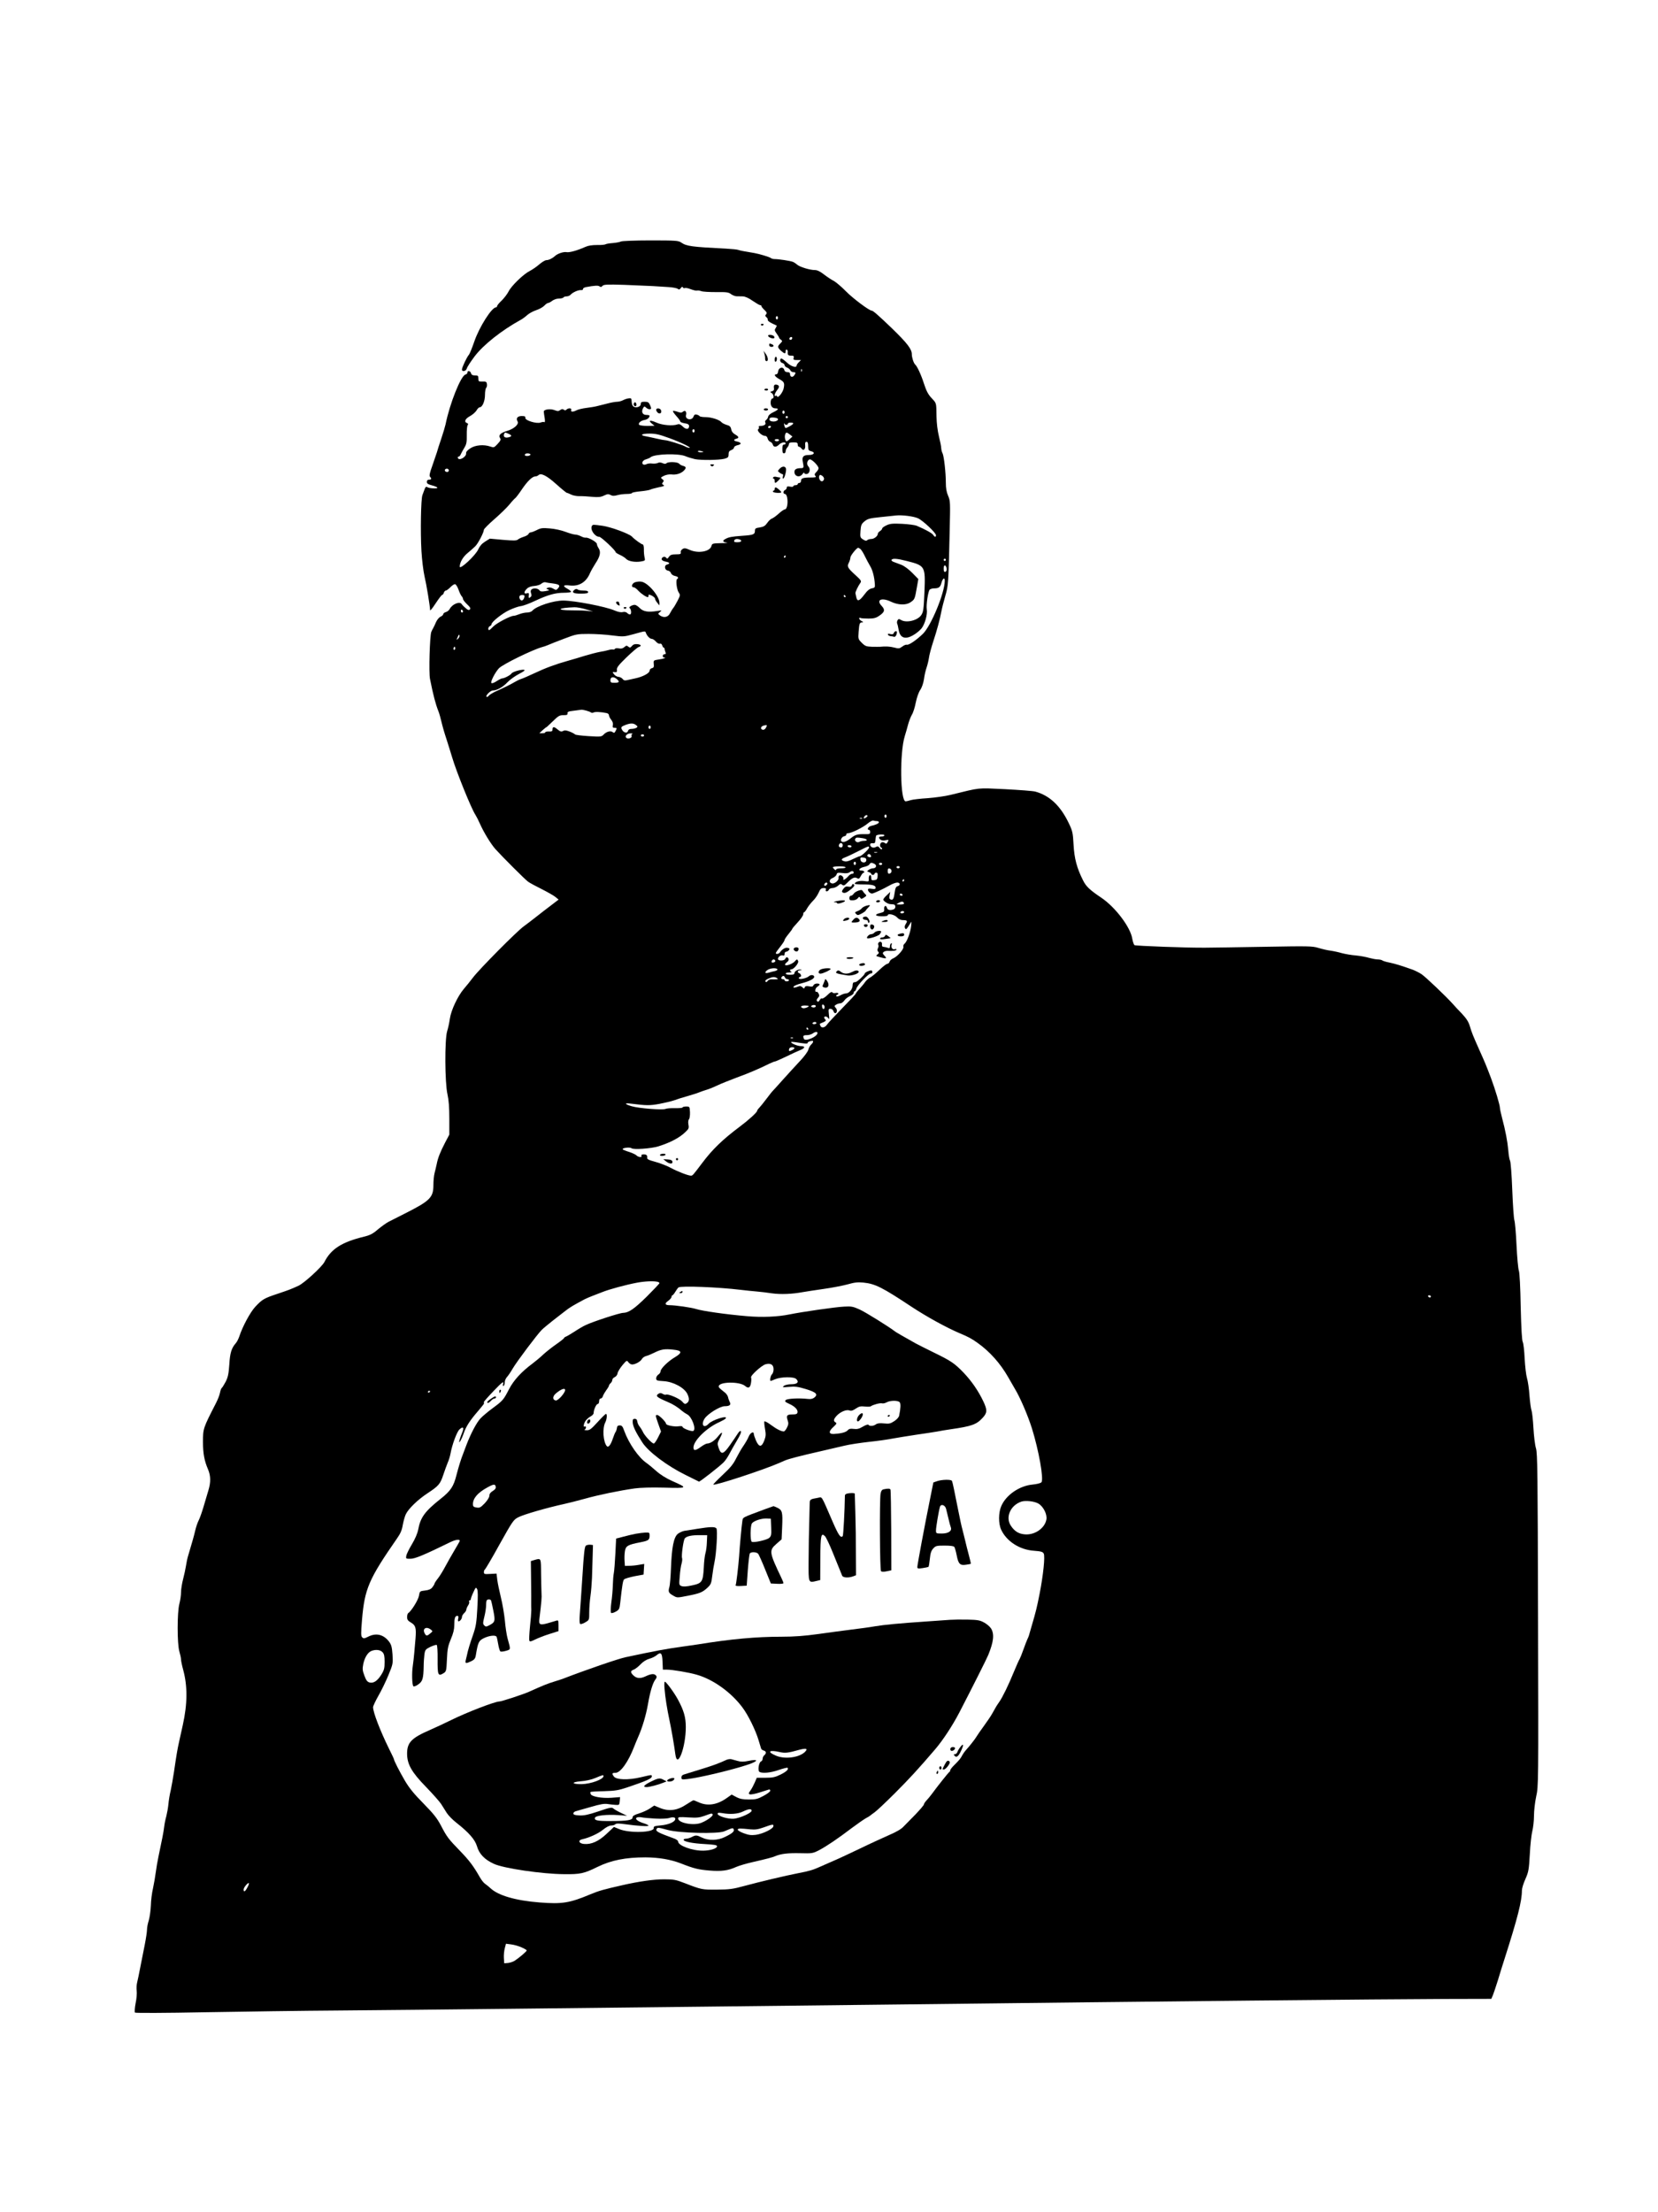<?xml version="1.0" standalone="no"?>
<!DOCTYPE svg PUBLIC "-//W3C//DTD SVG 20010904//EN"
 "http://www.w3.org/TR/2001/REC-SVG-20010904/DTD/svg10.dtd">
<svg version="1.0" xmlns="http://www.w3.org/2000/svg"
 width="1511pt" height="2015pt" viewBox="0 0 1511 2015"
 preserveAspectRatio="xMidYMid meet">

<g transform="translate(0,2015) scale(0.1,-0.1)"
fill="#000000" stroke="none">
<path d="M5659 17950 c-9 -5 -41 -11 -72 -14 -30 -2 -61 -7 -68 -11 -7 -5 -42
-8 -78 -7 -44 0 -80 -5 -106 -17 -76 -34 -146 -53 -172 -48 -27 5 -81 -13
-105 -35 -24 -22 -57 -38 -79 -38 -11 0 -41 -18 -65 -39 -25 -22 -64 -48 -87
-60 -55 -27 -167 -135 -192 -186 -11 -22 -39 -59 -62 -82 -24 -22 -43 -46 -43
-52 0 -6 -5 -11 -10 -11 -39 0 -153 -181 -197 -310 -20 -58 -42 -113 -50 -122
-19 -22 -63 -115 -63 -134 0 -24 37 -16 44 9 3 13 35 62 71 110 79 105 247
238 420 333 17 9 44 29 60 44 17 15 53 35 81 44 28 9 62 28 74 41 13 14 29 25
35 25 7 0 24 9 38 20 14 11 40 20 60 20 20 0 39 5 42 10 3 6 17 10 29 10 13 0
29 7 36 15 18 21 71 45 95 42 11 -1 19 3 18 10 -1 6 10 14 25 17 81 15 114 17
126 7 10 -8 17 -7 26 4 11 13 39 15 199 10 102 -4 218 -9 256 -11 39 -2 103
-7 144 -9 40 -2 80 -10 87 -16 12 -9 17 -8 28 6 9 13 15 15 20 6 4 -6 12 -9
17 -5 6 3 30 -1 55 -11 24 -9 50 -15 57 -12 6 2 23 0 37 -5 14 -6 75 -9 136
-9 95 1 114 -1 135 -18 14 -10 36 -19 49 -20 14 0 40 -1 59 -1 23 -1 54 -15
91 -41 31 -21 61 -39 68 -39 7 0 12 -4 12 -10 0 -5 12 -20 27 -34 21 -20 24
-28 15 -39 -10 -11 -9 -17 3 -27 9 -7 14 -18 12 -24 -3 -6 14 -20 37 -31 22
-10 42 -20 44 -21 2 -1 -2 -11 -9 -23 -12 -17 -10 -24 9 -50 12 -17 22 -33 22
-37 0 -4 7 -12 17 -19 15 -11 14 -14 -5 -33 -28 -28 -28 -36 5 -67 34 -30 43
-31 43 -4 0 11 5 17 10 14 6 -4 10 -12 9 -18 -3 -29 3 -37 30 -37 24 0 28 -3
24 -20 -5 -17 0 -20 31 -20 l36 0 -20 -20 c-11 -11 -20 -24 -20 -30 0 -25 -53
-8 -92 30 -23 21 -45 37 -50 34 -15 -10 -8 -36 12 -41 11 -3 20 -12 20 -19 0
-8 11 -19 24 -23 13 -5 26 -17 29 -25 4 -9 16 -16 27 -16 23 0 25 -8 7 -31
-15 -20 -37 -13 -37 12 0 13 -7 19 -24 19 -16 0 -26 7 -29 21 -9 32 -51 22
-55 -13 -2 -17 -9 -28 -18 -28 -25 0 -11 -22 27 -43 45 -25 50 -35 42 -80 -6
-40 -54 -100 -61 -78 -2 6 -8 9 -13 5 -17 -10 -9 23 11 49 24 30 25 43 4 51
-23 9 -36 -3 -31 -29 3 -17 -2 -25 -17 -29 -19 -6 -20 -7 -3 -17 18 -11 24
-49 7 -49 -16 0 -23 -46 -10 -69 6 -13 21 -21 35 -21 37 0 30 -13 -17 -35 -26
-12 -45 -28 -47 -40 -2 -11 -10 -25 -19 -31 -9 -6 -12 -16 -7 -24 9 -15 -11
-30 -43 -30 -14 0 -21 -4 -16 -11 3 -6 1 -15 -6 -19 -17 -11 31 -60 59 -60 14
0 23 -9 27 -25 3 -13 14 -27 24 -30 10 -3 20 -15 23 -25 7 -26 32 -25 57 0 21
21 60 27 60 10 0 -5 -7 -10 -15 -10 -11 0 -15 -11 -15 -40 0 -29 4 -40 15 -40
8 0 15 9 15 19 0 11 7 26 15 35 8 8 15 22 15 30 0 12 10 16 40 16 33 0 40 -3
40 -20 0 -11 5 -20 11 -20 7 0 17 -7 24 -17 17 -24 37 -6 33 30 -2 23 1 32 12
32 11 0 15 -11 15 -39 0 -34 4 -41 25 -46 43 -10 31 -35 -18 -35 -50 0 -65
-16 -56 -60 11 -57 11 -60 -21 -60 -38 -1 -55 -11 -55 -34 0 -42 49 -55 74
-19 9 12 16 17 16 10 0 -8 9 -12 23 -10 27 4 36 48 13 70 -17 18 -11 54 12 63
17 6 82 -58 82 -81 0 -8 -9 -23 -21 -35 -16 -16 -18 -23 -8 -35 10 -12 3 -14
-44 -14 -68 0 -87 -7 -87 -31 0 -10 -7 -19 -15 -19 -8 0 -15 -4 -15 -10 0 -5
-9 -10 -20 -10 -11 0 -20 -4 -20 -10 0 -5 -13 -7 -30 -3 -23 4 -30 2 -30 -10
0 -8 -7 -17 -15 -21 -19 -7 -20 -36 -1 -36 8 0 17 -15 20 -35 9 -47 -2 -105
-20 -105 -8 0 -33 -17 -57 -39 -23 -21 -51 -41 -62 -45 -11 -3 -30 -21 -43
-40 -19 -27 -32 -35 -68 -41 -38 -5 -44 -10 -44 -30 0 -34 -14 -39 -115 -46
-98 -7 -123 -12 -154 -29 -30 -16 -26 -28 12 -33 17 -2 -5 -5 -50 -5 -78 -2
-83 -3 -89 -25 -12 -52 -119 -71 -197 -37 -39 17 -50 19 -67 8 -12 -8 -19 -20
-16 -30 3 -15 -3 -18 -44 -18 -38 0 -51 -5 -63 -22 -13 -19 -18 -20 -26 -9
-11 17 -41 7 -41 -13 0 -9 14 -18 35 -22 39 -7 45 -19 14 -27 -29 -8 -22 -51
8 -55 12 -2 25 -12 28 -23 4 -12 19 -22 36 -26 29 -6 37 -17 20 -28 -14 -8 -4
-94 14 -122 16 -23 15 -27 -10 -76 -15 -29 -33 -59 -40 -67 -7 -8 -20 -30 -29
-47 -18 -37 -57 -44 -92 -19 -19 15 -19 15 1 31 19 16 18 16 -25 9 -84 -13
-126 -6 -159 26 -16 17 -37 30 -46 30 -24 0 -59 -21 -47 -29 14 -9 19 -53 6
-58 -7 -2 -19 3 -27 12 -11 10 -25 13 -42 9 -16 -4 -43 1 -75 15 -80 35 -362
89 -465 90 -90 1 -249 -51 -284 -93 -8 -9 -28 -16 -48 -16 -18 0 -50 -7 -70
-15 -19 -8 -43 -15 -52 -15 -29 0 -155 -66 -186 -98 -16 -17 -33 -32 -37 -32
-14 0 -8 31 7 36 8 4 15 11 15 18 0 20 94 96 159 127 36 17 83 34 105 37 23 2
84 25 136 50 114 53 181 72 260 72 32 0 61 4 64 8 3 4 -11 16 -30 27 -51 27
-43 39 21 31 83 -9 148 31 182 113 9 20 31 59 49 87 43 64 52 106 30 139 -9
13 -16 31 -16 39 0 18 -77 61 -101 58 -8 -2 -29 4 -45 13 -16 8 -39 15 -51 15
-13 0 -52 11 -89 25 -36 14 -100 28 -143 31 -67 6 -82 4 -119 -15 -22 -11 -48
-21 -56 -21 -7 0 -16 -6 -19 -14 -3 -8 -23 -20 -44 -26 -21 -7 -45 -18 -53
-25 -12 -11 -39 -11 -135 -3 l-121 11 -43 -27 c-29 -18 -49 -41 -62 -70 -23
-54 -169 -190 -169 -158 0 38 29 89 72 124 24 20 54 46 68 60 26 24 80 128 80
152 0 7 42 50 94 95 52 45 114 105 138 134 23 29 48 55 54 59 6 4 33 39 59 78
52 77 97 120 124 120 9 0 22 5 28 11 23 23 75 -3 163 -82 48 -43 92 -79 96
-79 5 0 22 -7 38 -15 17 -9 50 -15 75 -15 25 1 78 -2 117 -6 57 -5 78 -3 108
11 31 15 41 16 60 6 17 -10 33 -10 62 -2 21 6 60 11 87 11 26 0 47 4 47 9 0 4
34 11 76 15 42 4 83 11 92 16 10 5 44 14 76 21 47 9 56 13 42 21 -14 8 -15 12
-4 25 10 12 9 17 -6 28 -17 13 -16 15 14 30 20 10 47 15 69 13 42 -6 87 8 113
34 24 24 23 36 -7 44 -13 3 -29 12 -36 20 -14 17 -100 19 -115 4 -8 -8 -19 -7
-36 1 -17 7 -32 8 -44 1 -11 -5 -33 -7 -50 -5 -18 3 -40 0 -51 -5 -10 -6 -25
-7 -31 -3 -19 12 -3 40 27 47 14 4 33 12 41 19 37 30 255 36 317 9 21 -9 61
-21 88 -27 61 -11 216 -9 268 4 32 9 37 14 37 40 0 22 6 32 25 39 14 5 25 16
25 24 0 7 14 16 30 20 17 3 30 10 30 16 0 6 -13 13 -30 17 -35 6 -39 18 -10
26 28 7 25 19 -10 39 -20 11 -33 28 -36 48 -5 23 -14 32 -41 39 -19 6 -40 16
-47 24 -18 23 -93 47 -146 47 -27 0 -51 4 -54 9 -3 5 -15 11 -26 14 -16 4 -23
-1 -30 -19 -15 -39 -78 -26 -68 14 8 31 -7 49 -27 32 -13 -11 -22 -11 -51 -1
-20 7 -38 10 -41 7 -3 -3 11 -24 31 -46 20 -22 36 -44 36 -50 0 -5 18 -13 40
-16 30 -5 40 -11 40 -26 0 -31 -28 -33 -57 -4 -20 20 -32 25 -48 20 -43 -16
-139 -8 -192 16 -58 26 -79 21 -42 -9 l24 -20 -67 -1 c-38 0 -70 5 -74 11 -9
15 16 37 50 43 27 5 45 20 46 39 0 4 -13 7 -29 7 -35 0 -48 27 -31 60 11 20
13 21 30 5 10 -9 25 -15 34 -13 13 3 13 7 1 36 -12 27 -19 32 -50 32 -28 0
-35 -4 -35 -19 0 -33 -62 -44 -76 -13 -4 9 -8 28 -8 42 -1 21 -5 24 -26 21
-14 -1 -37 -9 -52 -17 -15 -8 -39 -14 -54 -14 -15 0 -55 -7 -88 -16 -34 -8
-77 -19 -96 -24 -19 -5 -62 -12 -95 -16 -33 -4 -72 -13 -87 -20 -36 -19 -59
-18 -52 1 7 18 -26 21 -44 3 -8 -8 -15 -8 -24 0 -9 7 -18 7 -32 -3 -15 -12
-24 -12 -50 -2 -39 16 -101 8 -100 -13 0 -8 4 -34 8 -58 4 -26 3 -41 -3 -38
-5 4 -20 2 -34 -3 -36 -14 -143 19 -139 42 2 13 -5 17 -33 17 -39 0 -55 -21
-38 -49 15 -25 -32 -68 -94 -86 -61 -18 -82 -39 -66 -65 10 -14 6 -24 -21 -53
-32 -35 -35 -36 -67 -25 -60 21 -139 14 -184 -17 -25 -16 -39 -33 -37 -44 5
-32 -65 -73 -75 -43 -3 6 0 12 6 12 7 0 16 10 21 23 6 12 20 39 33 60 19 31
22 51 21 115 -1 42 3 83 8 89 7 9 5 15 -6 19 -29 11 -17 39 27 63 24 13 50 36
60 52 9 16 22 29 29 29 24 0 48 55 48 112 0 30 5 59 11 65 6 6 9 21 7 34 -3
21 -8 24 -40 23 -35 -1 -38 1 -38 27 0 26 -4 29 -31 29 -22 0 -32 5 -36 20 -6
22 -33 28 -33 6 0 -7 -8 -16 -18 -18 -42 -11 -143 -264 -181 -453 -5 -22 -22
-80 -39 -130 -17 -49 -35 -106 -40 -125 -6 -19 -25 -75 -42 -123 -24 -65 -29
-92 -21 -100 17 -17 13 -27 -9 -27 -13 0 -20 -7 -20 -20 0 -15 11 -22 45 -31
25 -6 48 -16 51 -21 7 -12 -77 -8 -93 5 -9 6 -16 1 -23 -19 -6 -16 -15 -40
-20 -54 -14 -35 -19 -336 -9 -510 5 -83 17 -181 28 -230 18 -75 50 -271 51
-309 0 -8 23 20 50 62 28 42 54 77 59 77 5 0 13 9 16 20 3 11 12 20 18 20 7 0
25 14 41 30 16 17 36 30 44 28 8 -2 22 -24 31 -50 9 -26 22 -53 29 -60 6 -6
12 -18 12 -25 0 -7 17 -29 37 -48 29 -27 34 -38 25 -47 -9 -9 -18 -6 -39 13
-16 13 -32 30 -36 37 -17 26 -85 -1 -108 -45 -7 -13 -23 -26 -36 -29 -13 -4
-23 -12 -23 -18 0 -7 -11 -18 -25 -24 -14 -6 -32 -29 -41 -49 -9 -21 -20 -45
-25 -53 -5 -8 -13 -24 -18 -36 -14 -32 -24 -371 -12 -429 30 -151 51 -229 77
-295 8 -19 20 -64 28 -98 8 -35 28 -105 45 -155 16 -51 40 -126 52 -167 38
-129 174 -466 212 -523 9 -14 28 -51 41 -81 35 -79 100 -185 141 -231 68 -75
270 -277 298 -297 15 -11 72 -42 125 -68 53 -27 110 -59 125 -72 l28 -23 -72
-55 c-40 -30 -101 -77 -136 -105 -34 -27 -84 -65 -110 -84 -63 -45 -405 -390
-463 -467 -24 -32 -62 -79 -83 -103 -56 -66 -116 -194 -127 -271 -5 -36 -16
-87 -25 -115 -23 -76 -21 -468 3 -573 12 -54 17 -120 17 -223 l0 -145 -39 -74
c-44 -85 -65 -138 -76 -195 -5 -22 -13 -58 -19 -80 -6 -22 -11 -71 -11 -110 0
-114 -30 -144 -260 -260 -63 -32 -131 -66 -150 -76 -19 -10 -61 -40 -94 -67
-47 -41 -72 -54 -129 -68 -202 -49 -300 -112 -360 -230 -23 -45 -185 -193
-237 -217 -75 -34 -81 -36 -190 -73 -124 -41 -140 -51 -203 -118 -46 -49 -117
-181 -146 -271 -8 -22 -21 -49 -31 -60 -40 -45 -54 -90 -60 -195 -6 -85 -12
-115 -33 -157 -15 -28 -31 -54 -36 -57 -5 -3 -12 -23 -16 -43 -3 -21 -21 -65
-38 -98 -116 -226 -117 -229 -117 -351 0 -103 12 -171 46 -249 25 -60 26 -116
4 -190 -11 -38 -32 -108 -46 -155 -14 -47 -33 -101 -43 -120 -10 -19 -24 -60
-31 -90 -12 -52 -28 -108 -63 -225 -9 -27 -18 -72 -22 -100 -4 -27 -16 -81
-26 -120 -10 -38 -19 -92 -19 -120 0 -27 -7 -75 -15 -105 -21 -78 -21 -366 0
-435 8 -27 15 -60 15 -73 0 -12 9 -55 20 -95 40 -148 39 -308 -4 -502 -10 -44
-25 -111 -33 -149 -17 -76 -24 -119 -47 -276 -9 -58 -22 -134 -30 -170 -9 -36
-18 -92 -21 -125 -3 -33 -12 -82 -19 -110 -8 -27 -17 -72 -20 -100 -6 -47 -17
-105 -52 -270 -8 -38 -19 -101 -24 -140 -5 -38 -16 -104 -25 -145 -10 -41 -19
-113 -20 -160 -2 -47 -11 -107 -19 -135 -9 -27 -16 -65 -16 -83 0 -18 -9 -79
-20 -135 -11 -56 -29 -149 -41 -207 -11 -58 -24 -121 -29 -140 -5 -19 -7 -53
-4 -75 3 -22 -1 -74 -10 -115 -8 -41 -10 -79 -6 -84 5 -5 274 -4 637 3 345 6
898 14 1228 16 330 3 1010 9 1510 15 501 6 1317 15 1815 20 498 6 1297 15
1775 20 2446 29 4409 48 4973 50 l423 1 14 32 c7 18 28 79 46 137 17 58 44
143 59 190 121 378 160 532 160 629 0 18 14 65 32 104 29 66 32 85 40 226 4
84 15 180 23 211 8 32 15 94 15 139 0 45 9 124 20 175 21 93 21 116 17 1608
-3 1358 -5 1518 -19 1565 -9 29 -19 113 -23 185 -4 73 -12 144 -17 158 -6 14
-14 75 -19 137 -4 62 -15 134 -23 160 -8 26 -17 106 -21 177 -3 70 -11 138
-17 150 -8 14 -14 120 -19 321 -3 179 -10 312 -17 330 -6 17 -16 120 -21 230
-5 110 -14 214 -20 230 -5 17 -14 141 -19 276 -5 135 -14 255 -20 265 -6 11
-13 53 -16 94 -7 80 -26 181 -57 297 -10 39 -19 79 -19 87 0 29 -42 168 -82
276 -45 118 -54 140 -108 260 -56 126 -66 150 -84 210 -12 41 -30 70 -73 116
-32 33 -70 73 -84 90 -61 68 -247 245 -283 269 -21 14 -57 32 -80 41 -107 38
-156 53 -211 65 -33 6 -64 16 -69 21 -6 4 -24 8 -40 8 -17 0 -52 7 -78 14 -26
8 -80 18 -120 22 -40 3 -98 13 -128 21 -30 9 -77 19 -105 23 -27 3 -77 15
-110 25 -56 17 -91 17 -495 10 -239 -4 -480 -8 -535 -8 -162 -2 -633 16 -646
23 -6 5 -15 31 -20 59 -16 104 -154 287 -282 373 -107 72 -139 103 -166 157
-57 113 -80 199 -87 326 -6 111 -10 126 -44 197 -76 159 -176 252 -305 287
-22 6 -146 15 -276 22 -260 12 -214 17 -496 -52 -49 -12 -142 -25 -208 -30
-66 -4 -136 -12 -155 -18 -19 -6 -40 -11 -46 -11 -50 0 -56 441 -8 595 9 28
22 75 30 105 8 30 24 71 35 90 12 19 27 68 35 110 9 44 25 91 40 114 16 23 29
62 35 100 4 34 15 80 23 103 8 23 18 63 22 90 3 26 21 93 39 148 35 106 60
199 75 278 5 27 21 89 35 138 28 97 29 108 40 594 6 259 6 272 -14 318 -15 34
-21 70 -21 120 0 91 -17 243 -30 268 -6 10 -11 31 -12 46 0 15 -10 64 -21 108
-12 49 -21 119 -22 180 -2 131 1 119 -46 170 -31 33 -47 65 -69 132 -24 76
-61 157 -80 173 -13 12 -30 63 -30 93 0 47 -42 101 -181 236 -124 119 -172
161 -184 161 -23 0 -172 112 -234 175 -41 42 -93 86 -114 97 -22 11 -62 38
-89 59 -35 27 -60 39 -82 39 -45 0 -137 28 -161 49 -11 10 -29 22 -40 26 -23
9 -127 25 -164 25 -13 0 -29 4 -35 9 -12 10 -105 38 -151 46 -97 16 -132 23
-145 28 -8 4 -58 9 -110 12 -317 16 -364 22 -412 56 -25 17 -47 19 -280 19
-142 0 -260 -5 -269 -10z m1431 -695 c0 -8 -4 -15 -10 -15 -5 0 -10 7 -10 15
0 8 5 15 10 15 6 0 10 -7 10 -15z m130 -183 c0 -13 -12 -22 -22 -16 -10 6 -1
24 13 24 5 0 9 -4 9 -8z m87 -304 c-3 -8 -6 -5 -6 6 -1 11 2 17 5 13 3 -3 4
-12 1 -19z m-157 -373 c0 -8 -4 -15 -10 -15 -5 0 -10 7 -10 15 0 8 5 15 10 15
6 0 10 -7 10 -15z m30 -45 c0 -5 -4 -10 -10 -10 -5 0 -10 5 -10 10 0 6 5 10
10 10 6 0 10 -4 10 -10z m-92 -14 c10 -11 -12 -26 -38 -26 -31 0 -45 13 -34
31 6 10 61 6 72 -5z m78 -56 c8 0 14 5 14 10 0 6 11 10 25 10 35 0 31 -12 -10
-34 -39 -21 -40 -21 -49 14 -3 14 -3 19 0 13 3 -7 12 -13 20 -13z m-141 -20
c-3 -5 -10 -10 -16 -10 -5 0 -9 5 -9 10 0 6 7 10 16 10 8 0 12 -4 9 -10z
m-695 -35 c0 -8 -4 -15 -10 -15 -5 0 -10 7 -10 15 0 8 5 15 10 15 6 0 10 -7
10 -15z m-1695 -27 c32 -14 32 -24 -1 -32 -31 -8 -49 5 -41 28 8 19 9 19 42 4z
m2564 -7 l23 -18 -23 -21 c-12 -12 -26 -22 -30 -22 -12 0 -21 38 -14 60 8 24
13 25 44 1z m-1100 -32 c109 -39 209 -89 183 -89 -8 0 -26 6 -40 14 -30 16
-160 56 -182 56 -7 0 -41 6 -74 14 -34 8 -78 17 -98 21 -62 10 -43 25 31 25
56 0 90 -8 180 -41z m1001 -19 c0 -5 -9 -10 -20 -10 -11 0 -20 5 -20 10 0 6 9
10 20 10 11 0 20 -4 20 -10z m-690 -106 c0 -2 -11 -4 -25 -4 -14 0 -25 4 -25
9 0 4 11 6 25 3 14 -2 25 -6 25 -8z m-1576 -23 c3 -5 -6 -11 -19 -14 -25 -4
-40 4 -28 17 9 9 41 7 47 -3z m-744 -146 c0 -8 -6 -15 -14 -15 -17 0 -28 14
-19 24 12 12 33 6 33 -9z m3420 -76 c0 -9 -7 -19 -15 -23 -18 -6 -37 26 -29
48 5 12 9 13 25 3 10 -6 19 -19 19 -28z m855 -360 c44 -19 165 -133 165 -155
0 -19 -13 -18 -26 4 -10 15 -73 50 -149 82 -16 7 -76 15 -133 18 -85 4 -110 2
-142 -13 -22 -10 -40 -23 -40 -29 0 -6 -9 -17 -20 -24 -11 -7 -20 -17 -20 -24
0 -21 -33 -48 -60 -48 -14 0 -31 -5 -37 -11 -8 -8 -18 -6 -38 7 -26 17 -27 21
-23 78 4 52 8 63 37 87 29 23 46 28 144 38 62 6 126 13 142 15 55 6 160 -7
200 -25z m-1621 -195 c9 -3 13 -10 10 -15 -7 -11 -64 -12 -64 -1 0 21 24 28
54 16z m1098 -86 c8 -7 26 -35 39 -63 13 -27 35 -68 48 -90 23 -37 40 -100 44
-170 2 -26 -2 -30 -28 -35 -21 -4 -41 -20 -69 -58 -44 -58 -63 -65 -72 -24 -3
15 -7 32 -8 37 -3 10 23 64 46 97 10 14 4 24 -46 69 -72 66 -79 78 -60 113 8
16 14 37 14 47 0 18 57 88 71 89 3 0 12 -6 21 -12z m-682 -68 c0 -5 -5 -10
-11 -10 -5 0 -7 5 -4 10 3 6 8 10 11 10 2 0 4 -4 4 -10z m1102 -40 c170 -43
172 -47 163 -280 -7 -162 -10 -184 -29 -213 -33 -50 -138 -75 -186 -44 -17 10
-22 9 -30 -3 -5 -8 -7 -22 -4 -30 4 -8 10 -35 14 -59 13 -76 64 -91 141 -42
25 15 55 41 67 56 31 39 56 129 48 174 -6 40 11 159 26 179 6 6 23 12 38 12
46 0 59 10 70 51 12 42 30 53 30 17 -1 -110 -124 -408 -199 -482 -58 -56 -130
-106 -147 -99 -7 2 -26 -5 -41 -17 -26 -19 -33 -20 -74 -9 -39 10 -77 12 -129
7 -8 -1 -41 0 -73 0 -53 2 -63 6 -93 36 -33 33 -34 35 -29 101 6 76 9 85 33
85 12 0 10 4 -7 13 -23 12 -30 37 -7 27 6 -3 38 -5 71 -5 47 0 68 5 97 25 51
34 56 55 23 90 -54 56 0 80 86 38 63 -30 135 -33 176 -5 39 26 40 30 58 132
l14 80 -56 57 c-31 32 -74 63 -97 72 -22 8 -54 20 -69 26 -16 5 -25 14 -22 20
9 15 51 12 137 -10z m358 10 c0 -5 -4 -10 -10 -10 -5 0 -10 5 -10 10 0 6 5 10
10 10 6 0 10 -4 10 -10z m5 -70 c7 -21 0 -40 -16 -40 -5 0 -9 14 -9 30 0 34
15 40 25 10z m-3588 -145 c61 -8 72 -18 48 -45 -15 -17 -18 -17 -44 -2 -17 10
-35 13 -47 8 -19 -8 -19 -8 1 -16 16 -6 11 -9 -24 -15 -36 -6 -47 -4 -56 9
-14 18 -56 21 -72 5 -8 -8 -8 -20 -3 -34 6 -17 5 -27 -6 -35 -15 -13 -18 -8
-14 23 1 15 -3 17 -19 12 -29 -9 -28 15 2 43 14 14 38 22 67 24 25 2 54 11 64
21 11 9 27 15 35 13 9 -3 40 -8 68 -11z m-257 -114 c0 -20 -13 -41 -25 -41
-15 0 -28 27 -19 41 7 12 44 12 44 0z m2925 -1 c3 -5 1 -10 -4 -10 -6 0 -11 5
-11 10 0 6 2 10 4 10 3 0 8 -4 11 -10z m-2365 -121 l65 -19 -49 5 c-27 3 -93
5 -147 5 -147 0 -126 23 26 28 22 1 69 -8 105 -19z m-1120 -20 c0 -5 -4 -9
-10 -9 -5 0 -10 7 -10 16 0 8 5 12 10 9 6 -3 10 -10 10 -16z m1667 -196 c11
-28 36 -53 53 -53 9 0 26 -11 38 -25 12 -14 28 -22 36 -19 9 3 17 -3 21 -15 3
-12 10 -21 14 -21 4 0 8 -6 8 -12 0 -7 4 -21 8 -30 5 -13 2 -18 -9 -18 -9 0
-16 -7 -16 -15 0 -8 5 -15 12 -15 27 0 -4 -12 -49 -18 -47 -7 -48 -8 -45 -40
3 -27 0 -35 -17 -39 -12 -3 -21 -13 -21 -23 0 -22 -61 -55 -127 -69 -26 -6
-61 -13 -77 -17 -22 -5 -32 -3 -42 11 -7 9 -24 18 -37 19 -13 0 -32 11 -41 23
-16 22 -16 23 6 20 19 -2 23 2 20 23 -2 19 16 42 87 111 50 48 99 90 110 94
31 10 25 23 -11 27 -23 2 -38 -3 -49 -17 -14 -17 -19 -17 -33 -6 -14 12 -19
11 -36 -4 -14 -12 -28 -16 -49 -12 -17 4 -33 2 -37 -4 -3 -5 -11 -8 -17 -6 -7
2 -25 0 -42 -5 -16 -5 -52 -13 -80 -17 -27 -5 -88 -21 -135 -35 -47 -15 -116
-35 -155 -46 -111 -31 -206 -66 -307 -114 -51 -24 -104 -47 -118 -51 -14 -4
-40 -17 -59 -28 -37 -22 -99 -53 -176 -87 -27 -13 -55 -30 -62 -39 -6 -9 -15
-13 -19 -8 -11 10 36 57 58 57 37 0 92 31 133 75 23 24 71 58 106 76 44 23 58
34 45 37 -25 5 -105 -18 -114 -33 -9 -15 -66 -45 -85 -45 -8 0 -31 -12 -52
-26 -22 -14 -41 -22 -47 -16 -10 10 34 97 69 134 34 36 304 168 393 193 14 3
39 12 55 19 17 8 82 33 145 57 110 42 119 44 225 44 61 0 157 -6 215 -14 102
-13 107 -12 195 12 112 31 104 30 112 10z m-1712 -51 c-10 -10 -16 -12 -13 -7
3 6 8 19 13 30 5 14 9 16 12 7 3 -8 -3 -21 -12 -30z m-29 -99 c-10 -10 -19 5
-10 18 6 11 8 11 12 0 2 -7 1 -15 -2 -18z m1476 -270 c27 -24 22 -33 -21 -33
-34 0 -38 3 -38 25 0 30 30 34 59 8z m-237 -303 c6 -5 17 -5 24 -1 13 8 66 6
119 -5 12 -2 22 -11 22 -20 0 -9 9 -28 21 -42 13 -17 18 -34 14 -49 -4 -18 -1
-23 15 -23 23 0 24 -4 9 -31 -8 -16 -13 -18 -25 -9 -18 16 -58 5 -83 -22 -19
-20 -26 -21 -138 -14 -65 4 -120 11 -123 16 -3 4 -24 16 -47 25 -31 12 -46 14
-61 6 -17 -9 -26 -6 -52 15 -31 27 -45 26 -45 -4 0 -13 -8 -17 -32 -16 -18 1
-33 -2 -33 -7 0 -5 -12 -9 -27 -9 l-28 0 30 28 c17 15 31 27 33 26 1 -1 28 24
60 55 50 49 61 56 97 56 32 0 39 3 37 17 -2 13 9 18 55 23 32 4 63 8 68 9 13
4 77 -14 90 -24z m411 -115 c16 -13 17 -16 4 -25 -8 -5 -28 -10 -43 -10 -20 0
-30 -6 -34 -19 -6 -24 -39 -17 -54 11 -13 23 -8 29 34 45 44 16 70 16 93 -2z
m1184 -25 c-6 -12 -19 -20 -28 -18 -26 5 -20 31 8 38 32 8 34 6 20 -20z
m-1050 5 c0 -8 -4 -15 -10 -15 -5 0 -10 7 -10 15 0 8 5 15 10 15 6 0 10 -7 10
-15z m-167 -61 c-7 -3 -10 -11 -7 -19 7 -17 -34 -31 -49 -16 -16 16 10 41 42
40 14 0 21 -3 14 -5z m107 -14 c0 -5 -7 -10 -15 -10 -8 0 -15 5 -15 10 0 6 7
10 15 10 8 0 15 -4 15 -10z m2025 -746 c-23 -17 -32 -10 -15 11 7 8 17 12 23
8 6 -4 3 -11 -8 -19z m185 11 c0 -8 -4 -15 -10 -15 -5 0 -10 7 -10 15 0 8 5
15 10 15 6 0 10 -7 10 -15z m-223 -21 c-3 -3 -12 -4 -19 -1 -8 3 -5 6 6 6 11
1 17 -2 13 -5z m134 -24 c10 0 19 -5 19 -10 0 -11 -29 -25 -72 -34 -26 -6 -41
-36 -18 -36 6 0 10 -9 10 -20 0 -17 -6 -20 -47 -19 -71 1 -88 -4 -132 -39 -37
-30 -70 -40 -83 -26 -12 12 5 43 26 46 11 2 20 9 19 16 -2 6 6 12 17 12 30 0
139 54 180 90 19 16 41 27 48 25 8 -3 22 -5 33 -5z m69 -130 c0 -6 -11 -10
-25 -10 -28 0 -32 -12 -10 -30 9 -7 26 -9 45 -5 30 7 31 6 20 -15 -9 -17 -14
-19 -26 -10 -7 7 -21 10 -29 6 -18 -7 -20 -43 -2 -49 6 -2 9 -8 4 -12 -4 -5
-14 0 -21 11 -12 15 -18 17 -34 8 -22 -14 -52 -1 -52 22 0 10 8 14 23 12 18
-2 23 2 25 27 2 17 4 35 6 41 5 13 76 17 76 4z m-197 -26 c42 -7 50 -24 11
-24 -14 0 -34 -4 -44 -10 -20 -11 -47 11 -35 30 7 12 16 12 68 4z m-183 -64
c0 -11 -6 -20 -13 -20 -19 0 -27 10 -20 26 8 21 33 17 33 -6z m80 -10 c0 -5
-6 -10 -14 -10 -8 0 -18 5 -21 10 -3 6 3 10 14 10 12 0 21 -4 21 -10z m160
-11 c0 -14 -70 -79 -84 -79 -6 0 -34 -12 -63 -26 -35 -18 -60 -25 -77 -20 -35
9 -33 21 7 36 17 6 70 31 117 55 94 48 100 50 100 34z m73 -46 c-7 -2 -19 -2
-25 0 -7 3 -2 5 12 5 14 0 19 -2 13 -5z m-58 -24 c10 -15 -1 -23 -20 -15 -9 3
-13 10 -10 16 8 13 22 13 30 -1z m-40 -44 c0 -31 -49 -28 -53 3 -3 20 0 23 25
20 20 -2 28 -8 28 -23z m-95 -30 c0 -8 -4 -15 -10 -15 -5 0 -10 7 -10 15 0 8
5 15 10 15 6 0 10 -7 10 -15z m170 -5 c24 -13 15 -40 -14 -40 -11 0 -29 -7
-39 -14 -18 -14 -17 -14 2 -21 12 -3 21 -11 21 -16 0 -5 7 -9 15 -9 8 0 15 5
15 10 0 6 7 10 16 10 11 0 14 -8 12 -32 -2 -28 -8 -34 -30 -36 -24 -3 -28 0
-28 23 0 17 -5 25 -12 22 -7 -2 -12 -17 -11 -32 2 -27 1 -28 -43 -21 -41 5
-84 -7 -84 -25 0 -3 33 -6 73 -6 84 0 117 -8 117 -30 0 -12 -8 -14 -35 -10
-24 4 -35 2 -35 -7 0 -16 20 -36 37 -36 14 0 98 39 162 75 24 14 55 25 68 25
28 0 31 -26 3 -33 -14 -4 -21 -17 -26 -55 -8 -60 -16 -75 -37 -66 -12 4 -15
13 -10 37 l6 32 -31 -30 c-18 -16 -32 -34 -32 -40 0 -13 40 -39 60 -41 8 -1
23 -2 33 -3 21 -1 23 -37 1 -45 -31 -12 -56 -6 -61 14 -8 29 -29 18 -25 -13 2
-21 -3 -26 -35 -34 -56 -13 -51 -29 12 -30 30 -1 55 3 55 8 0 21 60 8 84 -17
15 -17 34 -26 52 -26 42 0 47 -7 29 -34 -10 -16 -13 -30 -7 -40 7 -13 12 -11
28 13 10 15 22 35 27 43 4 8 4 -7 1 -34 -7 -61 -39 -147 -61 -163 -8 -7 -13
-19 -10 -27 8 -19 -54 -90 -92 -106 -16 -6 -31 -20 -34 -31 -3 -10 -12 -19
-20 -19 -8 0 -41 -25 -73 -56 -32 -31 -70 -62 -84 -69 -14 -7 -35 -26 -46 -41
-10 -16 -34 -43 -51 -62 -18 -19 -33 -38 -33 -42 0 -5 -56 -65 -124 -134 -67
-69 -131 -137 -140 -151 -19 -28 -51 -33 -60 -9 -4 9 -5 18 -4 18 2 1 16 8 32
14 22 10 26 16 18 24 -16 16 -15 28 3 28 7 0 19 -8 25 -17 8 -14 9 -6 4 35 -5
48 -4 52 14 52 12 0 23 -9 27 -20 3 -11 11 -20 16 -20 18 0 22 31 6 48 -15 16
-15 19 3 30 11 7 28 12 39 12 10 0 26 12 36 26 9 14 32 32 51 40 19 8 34 21
34 29 0 8 4 15 9 15 5 0 11 11 15 23 7 31 115 143 133 139 7 -2 13 4 13 13 0
8 -4 15 -9 15 -21 0 -61 -20 -61 -30 0 -11 -67 -74 -82 -76 -4 -1 -12 -2 -18
-3 -5 0 -10 -14 -10 -29 0 -34 -33 -72 -61 -72 -12 0 -34 -8 -50 -17 -15 -9
-32 -13 -36 -9 -4 5 -2 11 5 13 22 8 12 23 -12 17 -14 -3 -27 -1 -31 6 -5 8
-20 0 -45 -25 -21 -21 -43 -34 -49 -31 -5 4 -15 -3 -21 -15 -9 -15 -15 -18
-23 -10 -7 7 -6 16 7 30 14 16 15 23 6 40 -6 12 -15 19 -21 16 -5 -4 -9 3 -9
14 0 12 9 26 20 33 27 17 25 28 -5 28 -14 0 -28 -7 -32 -16 -4 -12 -14 -14
-40 -9 -25 4 -35 2 -39 -9 -5 -14 -8 -14 -21 0 -9 8 -21 13 -27 11 -46 -17
-58 -18 -54 -6 2 8 35 22 72 31 70 18 116 41 116 59 0 18 -30 22 -48 6 -22
-20 -92 -34 -92 -18 0 6 5 11 10 11 16 0 12 27 -5 34 -23 8 -18 26 8 27 16 1
17 3 5 6 -22 6 -58 -14 -58 -32 0 -11 -12 -15 -40 -15 -48 0 -55 20 -7 21 17
0 26 3 20 6 -17 6 -17 23 0 23 21 0 68 57 61 74 -8 21 -12 20 -32 -3 -20 -22
-79 -44 -87 -31 -3 5 4 15 16 24 13 9 19 21 16 30 -8 20 -23 20 -31 1 -7 -19
-66 -20 -66 -1 0 20 27 39 45 32 10 -4 15 1 15 14 0 11 6 20 14 20 7 0 19 6
25 14 10 11 8 16 -9 21 -21 7 -54 -13 -73 -42 -9 -14 -37 -18 -37 -5 0 4 18
30 40 57 22 28 40 55 40 62 0 6 16 30 35 53 19 23 35 45 35 48 0 4 23 31 50
60 28 30 50 62 50 73 0 10 4 19 8 19 5 0 18 17 29 38 12 20 36 50 53 67 17 16
40 49 50 72 15 35 24 43 46 43 19 0 25 -4 20 -15 -3 -9 0 -15 8 -15 8 0 16 7
20 15 3 8 18 15 33 15 14 0 37 10 50 21 19 18 25 20 38 9 13 -10 20 -8 43 15
46 47 68 58 91 46 18 -10 22 -7 36 19 8 16 20 30 26 30 6 0 7 5 4 10 -3 6 -15
10 -26 10 -35 0 -15 24 27 33 21 4 42 14 47 22 9 18 21 19 47 5z m70 0 c0 -5
-7 -10 -15 -10 -8 0 -15 5 -15 10 0 6 7 10 15 10 8 0 15 -4 15 -10z m-335 -30
c4 -6 -10 -10 -39 -10 -27 0 -46 -5 -46 -11 0 -8 -5 -8 -15 1 -8 7 -15 15 -15
19 0 11 108 12 115 1z m495 0 c0 -5 -7 -10 -15 -10 -8 0 -15 5 -15 10 0 6 7
10 15 10 8 0 15 -4 15 -10z m-75 -35 c0 -11 -8 -21 -17 -23 -14 -3 -18 3 -18
23 0 20 4 26 18 23 9 -2 17 -12 17 -23z m-345 -16 c0 -5 -7 -9 -15 -9 -8 0
-23 -9 -33 -21 -23 -27 -54 -45 -46 -26 6 17 -21 41 -36 32 -6 -4 -10 -14 -8
-23 4 -21 -36 -55 -59 -50 -31 6 -28 38 6 50 16 7 32 21 35 31 4 17 11 19 53
14 34 -5 54 -2 67 8 19 14 36 12 36 -6z m460 -69 c0 -5 -5 -10 -11 -10 -5 0
-7 5 -4 10 3 6 8 10 11 10 2 0 4 -4 4 -10z m-700 -29 c0 -12 -20 -25 -27 -18
-7 7 6 27 18 27 5 0 9 -4 9 -9z m685 -101 c3 -5 -1 -10 -9 -10 -9 0 -16 5 -16
10 0 6 4 10 9 10 6 0 13 -4 16 -10z m13 -78 c2 -8 -9 -12 -35 -12 -38 1 -38 1
-13 15 28 16 42 15 48 -3z m2 -82 c0 -5 -9 -10 -21 -10 -11 0 -17 5 -14 10 3
6 13 10 21 10 8 0 14 -4 14 -10z m-1175 -440 c3 -6 -1 -13 -10 -16 -19 -8 -30
0 -20 15 8 14 22 14 30 1z m20 -80 c3 -5 -7 -12 -22 -16 -15 -3 -40 -9 -55
-14 -36 -11 -44 0 -16 22 25 19 83 24 93 8z m69 -75 c3 -8 12 -15 21 -15 8 0
15 -4 15 -10 0 -5 -9 -10 -20 -10 -11 0 -20 5 -20 10 0 6 -7 10 -15 10 -16 0
-20 12 -8 23 10 11 20 8 27 -8z m-74 -5 c13 -8 12 -10 -5 -11 -11 -1 -31 -1
-44 0 -12 1 -29 -6 -35 -15 -9 -12 -15 -14 -20 -5 -5 7 5 17 26 26 39 17 58
18 78 5z m351 -263 c-5 -5 -18 -7 -28 -3 -14 6 -15 9 -4 16 19 11 46 1 32 -13z
m84 0 c0 -26 -20 -25 -23 2 -3 16 1 22 10 19 7 -3 13 -12 13 -21z m-145 8 c0
-10 -40 -24 -54 -19 -28 11 -17 24 19 24 19 0 35 -2 35 -5z m70 -155 c0 -5 -9
-10 -21 -10 -11 0 -17 5 -14 10 3 6 13 10 21 10 8 0 14 -4 14 -10z m-75 -50
c3 -5 1 -10 -4 -10 -6 0 -11 5 -11 10 0 6 2 10 4 10 3 0 8 -4 11 -10z m85 -40
c0 -34 -113 -82 -124 -53 -11 27 -6 33 27 33 18 0 42 7 53 15 22 17 44 19 44
5z m-223 -46 c-3 -3 -12 -4 -19 -1 -8 3 -5 6 6 6 11 1 17 -2 13 -5z m183 -34
c0 -5 -8 -17 -19 -27 -10 -10 -21 -31 -25 -47 -4 -16 -37 -61 -74 -100 -37
-39 -105 -114 -152 -166 -46 -52 -89 -99 -95 -105 -6 -5 -33 -39 -60 -75 -27
-36 -57 -73 -67 -83 -10 -10 -18 -22 -18 -26 0 -14 -77 -84 -160 -146 -155
-116 -248 -206 -341 -330 -84 -111 -87 -115 -102 -115 -25 0 -121 37 -182 70
-33 18 -96 43 -140 55 -69 19 -80 25 -77 42 2 13 -4 22 -15 25 -23 6 -45 -1
-37 -13 9 -15 -33 -10 -45 5 -7 8 -37 22 -67 32 -30 9 -57 20 -59 24 -8 13 65
22 80 10 18 -15 181 -3 245 17 111 35 194 79 247 131 30 28 33 36 27 67 -4 21
-2 41 5 49 6 7 10 36 9 64 -3 51 -3 52 -35 52 -18 0 -33 -4 -33 -9 0 -4 -30
-7 -67 -6 -37 1 -77 -2 -88 -7 -26 -12 -242 5 -307 24 -68 20 -72 32 -8 24
143 -18 172 -18 260 -2 50 10 110 24 133 32 23 9 80 27 127 40 47 13 94 29
105 34 11 5 38 14 60 21 22 6 67 24 100 40 33 16 114 48 180 73 113 41 210 83
298 127 22 10 43 19 49 19 5 0 51 20 101 44 51 25 109 52 130 60 45 18 48 36
7 36 -30 0 -90 24 -90 36 0 4 17 3 38 0 94 -15 112 -16 112 -7 0 8 16 16 43
20 4 0 7 -3 7 -9z m-170 -58 c0 -5 -11 -14 -25 -20 -20 -9 -25 -9 -25 2 0 7 3
16 7 19 9 10 43 9 43 -1z m-1247 -2129 c9 -2 17 -8 17 -12 0 -4 -52 -59 -115
-122 -115 -113 -165 -148 -217 -149 -30 0 -270 -78 -338 -110 -25 -11 -72 -39
-105 -61 -33 -21 -68 -42 -77 -45 -10 -4 -18 -10 -18 -14 0 -3 -32 -29 -71
-56 -39 -27 -92 -69 -118 -93 -25 -24 -68 -60 -96 -81 -105 -78 -173 -153
-216 -235 -51 -99 -57 -105 -149 -173 -41 -30 -91 -72 -111 -93 -37 -40 -89
-139 -129 -244 -12 -33 -26 -69 -30 -80 -17 -41 -42 -122 -60 -192 -26 -105
-53 -145 -147 -219 -141 -112 -182 -168 -202 -279 -7 -35 -28 -84 -56 -131
-25 -41 -48 -88 -52 -104 -5 -30 -5 -30 38 -30 41 0 125 35 362 151 50 24 87
29 87 12 0 -3 -22 -42 -49 -87 -26 -44 -65 -112 -85 -150 -20 -38 -50 -86 -66
-106 -17 -21 -30 -42 -30 -46 0 -5 -9 -20 -19 -33 -14 -18 -32 -26 -67 -30
-48 -6 -49 -6 -56 -48 -6 -38 -70 -141 -98 -158 -5 -3 -10 -20 -10 -36 0 -23
7 -34 35 -50 43 -25 49 -49 42 -142 -4 -40 -9 -101 -12 -137 -3 -36 -9 -87
-13 -115 -10 -62 -7 -174 5 -186 5 -5 24 1 44 16 40 27 48 53 50 165 0 36 4
85 7 110 6 41 11 46 55 68 27 12 52 20 57 17 5 -3 9 -62 8 -131 -1 -141 4
-156 50 -129 29 18 30 19 35 129 4 95 10 122 36 185 22 51 31 89 31 126 0 63
7 85 27 85 11 0 13 -7 9 -25 -4 -14 -3 -25 2 -25 14 0 32 23 32 40 0 9 9 25
20 35 11 10 20 24 20 32 0 7 7 25 16 38 9 13 13 29 9 35 -3 5 -1 10 4 10 6 0
11 6 12 13 0 6 10 35 23 62 21 46 23 48 34 29 8 -15 8 -65 2 -175 -7 -132 -13
-166 -38 -239 -27 -76 -49 -147 -57 -190 -2 -8 -6 -27 -10 -42 -8 -33 0 -35
50 -11 27 13 36 24 41 52 20 121 27 135 74 158 47 23 105 30 115 13 3 -5 10
-35 15 -67 5 -31 14 -61 19 -66 5 -5 26 -3 51 4 46 14 45 7 16 112 -9 32 -20
106 -25 165 -6 59 -22 153 -36 209 -14 57 -29 129 -33 160 l-7 58 -58 -3 c-51
-3 -57 -2 -57 16 0 11 4 22 9 24 4 2 65 104 133 228 119 213 128 226 171 248
50 26 262 87 422 122 33 7 116 28 185 47 129 36 314 74 455 94 49 7 152 10
268 7 216 -6 219 -4 74 60 -56 25 -109 58 -148 93 -33 29 -70 60 -82 68 -75
49 -166 180 -208 296 -14 41 -22 50 -41 50 -17 0 -24 -6 -26 -25 -2 -14 -8
-30 -12 -35 -5 -6 -16 -33 -25 -60 -19 -57 -40 -84 -54 -70 -34 37 -43 163
-15 217 15 29 19 78 6 78 -4 0 -39 -34 -76 -75 -58 -64 -73 -75 -99 -74 -18 0
-26 3 -19 6 6 2 12 11 12 19 0 9 -4 12 -10 9 -16 -10 -12 23 6 51 10 14 30 32
45 40 16 8 29 22 29 31 0 30 24 83 37 83 7 0 13 11 13 25 0 15 6 25 14 25 8 0
18 10 21 23 4 12 18 36 31 54 13 17 24 36 24 41 0 5 7 15 15 22 8 7 15 20 15
29 0 9 10 21 23 26 12 6 24 21 25 35 2 13 22 46 44 73 39 46 41 47 55 27 8
-11 23 -20 34 -20 29 0 77 27 89 50 6 11 23 23 38 27 15 3 48 17 74 30 62 31
95 37 173 28 82 -8 86 -27 14 -70 -61 -36 -129 -103 -129 -127 0 -10 -9 -23
-20 -30 -11 -7 -20 -22 -20 -34 0 -20 6 -22 68 -26 89 -5 191 -61 217 -118 20
-43 17 -68 -8 -84 -14 -9 -21 -6 -41 17 -23 27 -130 72 -147 62 -4 -3 -17 0
-29 7 -14 9 -25 10 -36 3 -34 -21 -23 -32 80 -76 50 -21 93 -48 133 -83 12
-10 33 -24 45 -30 42 -20 85 -134 57 -151 -14 -9 -99 23 -99 37 0 7 -14 8 -37
5 -37 -6 -113 9 -113 23 0 16 -64 80 -81 80 -17 0 -16 -5 8 -75 l27 -76 -27
-54 c-15 -30 -32 -55 -39 -55 -17 0 -86 74 -100 108 -7 15 -20 36 -29 47 -10
11 -19 31 -21 45 -2 17 -9 25 -23 25 -16 0 -20 -6 -19 -32 2 -37 27 -89 87
-182 55 -86 227 -215 394 -297 65 -32 120 -60 123 -61 6 -4 185 136 223 174
16 15 40 51 54 78 14 28 46 83 70 124 28 46 41 77 35 83 -6 6 -17 -3 -30 -24
-11 -18 -43 -64 -70 -103 -59 -84 -80 -90 -102 -27 -14 42 -14 45 12 93 30 57
21 64 -19 13 -29 -37 -70 -64 -98 -64 -8 0 -34 -13 -57 -30 -50 -37 -68 -38
-68 -6 0 62 120 180 236 231 28 13 55 28 58 34 20 31 -122 -13 -156 -49 -44
-47 -73 -9 -36 48 30 44 140 112 183 112 45 0 60 13 45 39 -6 12 -13 32 -15
44 -3 12 -15 30 -27 40 -51 40 -58 47 -58 57 0 44 191 47 241 4 29 -25 46 -17
53 27 4 22 4 44 1 50 -10 15 96 111 132 121 47 13 73 -4 73 -46 0 -19 -7 -39
-15 -46 -13 -11 -22 -60 -11 -60 2 0 20 7 41 16 54 22 169 24 191 2 29 -28 11
-48 -44 -48 -28 0 -56 -6 -68 -15 -17 -14 -13 -14 47 -9 54 5 80 2 153 -20 95
-29 113 -48 78 -77 -15 -12 -33 -16 -59 -13 -79 9 -188 4 -202 -10 -11 -12 -7
-17 30 -34 52 -23 82 -54 77 -79 -3 -14 -13 -18 -47 -18 -50 0 -58 -11 -42
-56 8 -23 7 -37 -7 -64 -9 -19 -22 -35 -29 -35 -23 0 -64 20 -118 60 -29 22
-56 36 -59 31 -3 -4 0 -35 6 -68 9 -51 8 -66 -7 -106 -24 -62 -47 -63 -75 -1
-11 26 -20 53 -20 60 0 29 -32 13 -47 -23 -8 -21 -30 -58 -47 -83 -18 -25 -47
-76 -66 -113 -26 -53 -52 -86 -123 -152 -50 -47 -89 -87 -86 -89 12 -12 455
133 599 196 14 6 39 17 55 24 34 14 127 39 325 84 74 17 171 40 215 50 44 11
145 26 224 35 79 8 176 22 215 30 39 7 136 23 216 35 80 11 165 25 190 29 25
5 81 15 125 21 194 28 235 43 293 107 40 45 40 69 3 148 -46 96 -106 183 -179
260 -84 87 -116 108 -272 184 -69 34 -143 71 -165 83 -105 59 -181 102 -190
110 -48 38 -269 176 -321 199 -60 27 -75 30 -143 26 -80 -4 -377 -47 -496 -71
-107 -22 -251 -28 -387 -16 -192 16 -406 47 -463 65 -43 14 -190 35 -242 35
-44 0 -49 15 -13 40 16 12 30 28 30 36 0 8 4 14 8 14 4 0 16 15 27 33 10 17
23 35 29 39 23 16 360 3 566 -22 47 -6 112 -12 145 -15 33 -3 97 -10 141 -17
80 -11 182 -7 279 11 28 5 113 18 190 29 78 11 177 30 220 42 63 18 93 21 144
16 107 -11 171 -43 441 -222 137 -90 315 -188 435 -239 79 -33 111 -50 165
-89 110 -78 206 -186 277 -310 19 -33 47 -81 61 -106 49 -80 119 -244 156
-361 62 -198 110 -465 87 -492 -6 -8 -41 -17 -81 -21 -119 -11 -241 -94 -285
-196 -26 -59 -27 -160 -1 -215 49 -106 168 -183 299 -192 64 -5 80 -9 89 -26
13 -26 -4 -194 -38 -367 -23 -118 -35 -167 -70 -285 -8 -27 -18 -64 -23 -80
-4 -17 -13 -39 -19 -50 -5 -11 -22 -54 -36 -94 -14 -40 -30 -79 -34 -85 -5 -6
-28 -58 -52 -116 -49 -120 -103 -231 -134 -275 -23 -33 -30 -44 -64 -106 -12
-22 -47 -73 -76 -113 -29 -40 -58 -81 -64 -92 -12 -22 -69 -95 -101 -129 -10
-11 -24 -31 -31 -44 -16 -31 -26 -43 -72 -89 -21 -20 -38 -42 -38 -49 0 -6 -4
-13 -8 -15 -7 -3 -109 -131 -160 -201 -13 -18 -34 -43 -48 -58 -13 -14 -24
-30 -24 -37 0 -6 -35 -47 -77 -91 -43 -43 -92 -94 -110 -112 -20 -22 -67 -49
-135 -78 -56 -25 -175 -79 -263 -122 -88 -42 -194 -92 -235 -109 -41 -18 -97
-43 -125 -55 -66 -30 -104 -41 -200 -59 -113 -22 -349 -78 -490 -116 -105 -29
-137 -33 -250 -34 -137 -1 -140 -1 -297 60 -78 30 -98 34 -187 34 -92 0 -229
-19 -381 -54 -167 -38 -211 -50 -288 -82 -190 -80 -260 -91 -462 -75 -220 17
-378 63 -449 129 -14 13 -36 31 -49 40 -13 8 -35 36 -49 61 -57 100 -95 151
-178 237 -108 111 -122 129 -176 233 -36 68 -66 106 -159 201 -86 87 -129 139
-171 210 -50 86 -99 182 -99 195 0 3 -21 47 -46 97 -80 163 -144 329 -144 376
0 10 22 57 48 103 27 46 68 131 92 189 42 102 42 107 37 189 -5 69 -11 89 -32
117 -50 65 -118 81 -190 44 -34 -17 -41 -18 -54 -6 -12 12 -12 36 -2 158 24
285 61 371 319 743 32 45 45 76 53 125 7 36 19 79 28 97 26 52 111 133 196
189 102 67 117 84 145 169 13 39 31 88 40 110 10 22 21 58 25 80 15 84 58 200
82 223 33 31 45 19 26 -26 -9 -20 -19 -50 -24 -67 -16 -53 15 -6 36 55 21 64
58 121 133 207 29 34 53 64 53 67 -1 3 -1 10 -1 14 0 5 41 51 91 103 75 78 90
89 85 66 -5 -19 -3 -26 4 -22 5 3 10 18 10 32 0 15 9 36 19 47 11 12 35 46 53
78 38 65 222 309 264 352 16 16 61 53 99 83 39 30 91 71 117 91 42 33 73 51
176 106 15 7 45 21 67 29 22 8 64 25 93 36 61 25 216 67 317 86 68 13 152 17
188 8z m7047 -133 c0 -5 -4 -10 -9 -10 -6 0 -13 5 -16 10 -3 6 1 10 9 10 9 0
16 -4 16 -10z m-7890 -853 c0 -26 -64 -98 -85 -95 -31 5 -31 38 2 65 46 39 83
52 83 30z m-1230 -11 c0 -3 -4 -8 -10 -11 -5 -3 -10 -1 -10 4 0 6 5 11 10 11
6 0 10 -2 10 -4z m4279 -100 c11 -13 9 -56 -5 -123 -2 -13 -22 -35 -44 -49
-35 -23 -47 -26 -94 -21 -38 4 -60 1 -73 -8 -21 -17 -59 -19 -68 -5 -4 6 -24
0 -51 -16 -35 -21 -54 -25 -84 -21 -29 4 -43 1 -55 -13 -16 -18 -59 -29 -125
-33 -48 -3 -51 23 -5 64 29 27 33 34 20 41 -22 13 -19 29 10 61 34 36 89 59
117 48 16 -6 31 -1 57 17 30 20 44 23 82 19 26 -3 50 -2 55 2 18 14 84 32 102
27 9 -3 28 1 42 9 32 18 104 19 119 1z m-3681 -772 c2 -13 -8 -25 -28 -37 -20
-12 -30 -26 -30 -42 0 -14 -17 -42 -42 -69 -38 -39 -47 -44 -75 -39 -27 4 -33
10 -33 30 0 54 43 104 130 152 60 33 74 34 78 5z m4945 -151 c46 -27 82 -99
73 -146 -15 -81 -110 -145 -202 -134 -52 5 -89 29 -121 77 -53 77 -5 188 96
221 38 12 118 3 154 -18z m-4989 -881 c3 -5 13 -47 22 -95 19 -96 16 -105 -39
-134 -26 -13 -31 -13 -44 0 -13 13 -13 22 1 79 9 35 16 82 16 104 0 23 3 44 7
47 9 10 31 9 37 -1z m-548 -267 c19 -15 19 -15 -5 -35 -29 -25 -38 -25 -51 1
-23 43 15 66 56 34z m-440 -206 c15 -16 19 -36 19 -88 0 -58 -4 -75 -30 -117
-36 -57 -70 -80 -107 -71 -21 6 -31 19 -47 62 -18 48 -19 62 -10 108 13 59 41
104 73 117 39 16 82 11 102 -11z m-1232 -2144 c-20 -38 -34 -45 -34 -18 0 18
40 66 48 58 3 -3 -3 -21 -14 -40z m2499 -545 c26 -11 47 -24 47 -28 0 -9 -72
-70 -110 -94 -14 -9 -41 -18 -60 -20 l-35 -3 -3 47 c-2 26 2 66 8 89 l11 42
47 -6 c26 -3 68 -15 95 -27z"/>
<path d="M8146 14384 c-4 -12 -13 -14 -32 -10 -18 5 -25 3 -22 -5 2 -7 13 -13
24 -14 10 -1 25 -4 33 -6 8 -2 17 7 22 24 5 19 4 27 -6 27 -7 0 -16 -7 -19
-16z"/>
<path d="M7764 12086 c-5 -13 -14 -17 -33 -13 -20 4 -31 -1 -45 -20 -15 -20
-16 -27 -6 -33 17 -11 39 -1 80 33 24 21 30 31 22 39 -8 8 -13 7 -18 -6z"/>
<path d="M7822 12036 c-19 -7 -38 -19 -43 -29 -6 -9 -17 -17 -24 -17 -18 0
-20 -40 -2 -41 30 -3 53 4 65 19 11 14 14 15 22 3 7 -12 12 -12 35 3 23 15 24
19 12 29 -8 7 -18 19 -23 28 -8 14 -14 14 -42 5z"/>
<path d="M7620 11940 c-23 -5 -27 -8 -12 -9 12 0 22 -5 22 -10 0 -4 16 -3 35
3 67 21 34 33 -45 16z"/>
<path d="M7985 11940 c-3 -5 3 -10 14 -10 12 0 21 5 21 10 0 6 -6 10 -14 10
-8 0 -18 -4 -21 -10z"/>
<path d="M7895 11899 c-16 -5 -35 -15 -41 -23 -6 -9 -23 -20 -39 -26 -25 -10
-27 -12 -13 -26 13 -13 18 -13 49 3 19 10 36 22 38 27 2 5 12 17 23 28 24 24
21 27 -17 17z"/>
<path d="M7867 11794 c-10 -11 3 -24 24 -24 11 0 19 -7 19 -16 0 -8 4 -13 10
-9 14 9 -10 55 -30 55 -9 0 -20 -3 -23 -6z"/>
<path d="M7690 11775 c-13 -16 -8 -18 28 -9 12 4 22 10 22 15 0 15 -37 10 -50
-6z"/>
<path d="M7777 11772 c-23 -25 -22 -27 11 -26 41 1 56 12 41 30 -16 19 -33 18
-52 -4z"/>
<path d="M8045 11760 c-17 -7 -15 -9 13 -9 17 -1 32 4 32 9 0 12 -17 12 -45 0z"/>
<path d="M7873 11718 c2 -7 10 -13 17 -13 7 0 15 6 18 13 2 7 -5 12 -18 12
-13 0 -20 -5 -17 -12z"/>
<path d="M7930 11711 c0 -25 19 -38 31 -20 12 19 6 33 -14 37 -11 2 -17 -3
-17 -17z"/>
<path d="M7970 11655 c-7 -8 -20 -15 -30 -15 -19 0 -46 -27 -37 -37 10 -9 101
19 114 36 7 9 13 19 13 24 0 13 -47 7 -60 -8z"/>
<path d="M8198 11643 c-29 -7 -20 -23 12 -23 20 0 30 5 30 15 0 15 -9 17 -42
8z"/>
<path d="M8066 11625 c-3 -8 -15 -15 -26 -15 -11 0 -20 -5 -20 -11 0 -7 16 -8
48 -3 26 3 48 7 49 8 0 0 -9 9 -22 18 -20 15 -24 15 -29 3z"/>
<path d="M8005 11560 c-3 -5 -3 -14 0 -20 3 -5 1 -18 -4 -28 -7 -13 -6 -23 2
-31 9 -10 8 -15 -6 -26 -17 -13 -16 -14 20 -24 60 -17 70 -14 44 12 -18 20
-19 26 -8 35 7 6 24 11 38 10 46 -3 79 2 79 12 0 5 -7 7 -16 3 -20 -7 -36 16
-28 41 4 12 2 16 -5 12 -6 -4 -11 -16 -11 -28 0 -15 -4 -18 -17 -13 -10 4 -27
8 -38 9 -15 1 -19 7 -17 24 3 23 -21 32 -33 12z"/>
<path d="M7234 11509 c-7 -12 15 -31 31 -26 6 2 11 11 13 20 4 19 -32 24 -44
6z"/>
<path d="M7715 11421 c6 -10 51 -8 62 2 3 4 -10 7 -31 7 -20 0 -35 -4 -31 -9z"/>
<path d="M7848 11373 c-29 -7 -21 -25 10 -21 15 2 26 7 25 13 -2 12 -12 14
-35 8z"/>
<path d="M7483 11320 c-27 -11 -31 -40 -6 -40 21 0 92 33 93 43 0 10 -60 8
-87 -3z"/>
<path d="M7627 11303 c-19 -18 -8 -22 96 -39 41 -6 112 19 102 37 -9 13 -28
11 -61 -6 -36 -19 -73 -19 -98 0 -22 17 -29 18 -39 8z"/>
<path d="M7515 11215 c-4 -11 -11 -28 -15 -37 -7 -13 -5 -18 10 -23 39 -12 54
23 26 61 -14 19 -15 19 -21 -1z"/>
<path d="M6015 9630 c-3 -6 5 -10 19 -10 14 0 28 5 31 10 3 6 -5 10 -19 10
-14 0 -28 -4 -31 -10z"/>
<path d="M6160 9590 c0 -5 5 -10 10 -10 6 0 10 5 10 10 0 6 -4 10 -10 10 -5 0
-10 -4 -10 -10z"/>
<path d="M6070 9570 c32 -25 63 -26 58 -2 -2 12 -14 18 -43 20 l-40 2 25 -20z"/>
<path d="M6200 8380 c-13 -8 -12 -10 3 -10 9 0 17 5 17 10 0 12 -1 12 -20 0z"/>
<path d="M4550 7475 c0 -8 2 -15 4 -15 2 0 6 7 10 15 3 8 1 15 -4 15 -6 0 -10
-7 -10 -15z"/>
<path d="M4473 7407 c-32 -21 -42 -37 -25 -37 5 0 17 9 27 20 10 11 24 20 32
20 7 0 13 5 13 10 0 15 -11 12 -47 -13z"/>
<path d="M5353 7205 c-3 -9 -3 -18 0 -21 9 -9 27 6 27 22 0 19 -19 18 -27 -1z"/>
<path d="M8540 6657 l-34 -12 -27 -135 c-52 -255 -119 -616 -119 -634 0 -16 6
-17 48 -11 26 4 50 9 53 11 4 2 9 35 13 73 5 53 13 75 31 95 22 24 31 26 103
26 52 0 83 -4 89 -12 5 -7 15 -42 22 -78 15 -78 31 -93 86 -84 22 3 41 7 42 8
2 2 -6 36 -17 77 -11 41 -27 103 -35 139 -9 36 -20 81 -25 100 -6 19 -22 94
-36 165 -14 72 -32 160 -40 198 -7 37 -16 72 -19 77 -8 14 -92 12 -135 -3z
m82 -252 c4 -16 14 -57 22 -90 7 -33 17 -68 21 -78 13 -33 -21 -57 -82 -57
-52 0 -53 1 -53 29 0 28 25 177 36 214 9 30 47 17 56 -18z"/>
<path d="M8054 6583 c-16 -3 -24 -14 -29 -40 -10 -57 -7 -695 4 -706 6 -6 25
-7 52 -1 l42 9 -1 363 c-1 200 -4 368 -7 373 -6 9 -22 10 -61 2z"/>
<path d="M7718 6543 c-10 -2 -18 -10 -18 -16 -2 -141 -14 -364 -20 -371 -19
-19 -37 7 -89 125 -113 260 -95 231 -138 224 -71 -12 -73 -14 -74 -53 0 -20
-2 -95 -4 -167 -4 -154 -4 -143 -6 -362 -1 -193 -2 -193 68 -176 l38 9 1 197
c1 211 7 239 43 202 10 -11 42 -78 71 -150 29 -71 58 -143 65 -160 7 -16 15
-38 19 -47 6 -21 58 -24 101 -8 l26 10 -1 183 c-1 100 -1 191 -1 202 0 11 -2
94 -4 185 -3 91 -5 168 -5 173 0 7 -43 8 -72 0z"/>
<path d="M6970 6401 c-217 -81 -198 -71 -205 -110 -6 -37 -24 -229 -29 -316
-7 -95 -26 -256 -32 -266 -4 -6 14 -9 48 -7 l53 3 10 140 c6 77 14 146 18 153
11 17 62 15 77 -3 6 -8 35 -72 63 -142 l52 -128 58 -3 c31 -2 57 1 57 6 0 4
-8 26 -19 48 -111 233 -114 249 -46 309 l48 42 5 111 c6 137 1 155 -42 176
-19 9 -36 16 -38 15 -1 0 -37 -13 -78 -28z m58 -164 c3 -69 0 -81 -18 -97 -22
-19 -142 -46 -159 -35 -15 9 -14 147 2 168 17 23 85 45 132 44 l40 -2 3 -78z"/>
<path d="M6355 6223 c-49 -8 -103 -16 -120 -19 -16 -3 -42 -15 -58 -27 -37
-31 -55 -123 -62 -309 -3 -79 -9 -158 -15 -176 -12 -43 -7 -54 36 -78 34 -20
36 -20 127 -2 114 22 138 32 183 73 32 30 37 40 45 109 5 41 14 97 20 123 18
82 30 294 18 310 -14 16 -56 15 -174 -4z m87 -122 c-1 -36 -7 -81 -13 -100 -6
-20 -13 -78 -15 -130 -7 -130 -15 -144 -105 -163 -49 -11 -80 -13 -97 -7 -24
9 -24 11 -17 92 3 45 11 97 17 115 5 18 7 39 4 48 -8 21 12 164 25 180 17 20
63 30 138 29 l66 0 -3 -64z"/>
<path d="M5795 6178 c-27 -5 -79 -17 -115 -27 l-65 -17 -7 -139 c-4 -77 -10
-156 -14 -175 -4 -19 -8 -69 -9 -110 -1 -41 -7 -113 -14 -160 -6 -46 -7 -88
-2 -93 4 -4 23 0 42 11 31 17 35 24 41 78 19 171 25 205 36 217 7 6 50 19 95
28 l82 15 3 48 3 49 -48 -8 c-26 -5 -66 -9 -88 -9 l-40 -1 -3 45 c-2 25 -1 64
3 88 7 49 26 60 140 82 76 15 85 21 85 63 0 25 -3 27 -37 26 -21 -1 -60 -6
-88 -11z"/>
<path d="M5340 6070 c-12 -7 -19 -64 -32 -277 -10 -147 -20 -305 -24 -349 -4
-53 -3 -84 4 -88 6 -3 27 3 46 15 36 21 36 21 36 92 0 40 5 106 11 147 6 41
12 116 14 165 1 50 4 137 6 195 l3 105 -24 3 c-14 1 -32 -2 -40 -8z"/>
<path d="M4871 5939 l-33 -10 2 -182 c1 -100 2 -192 1 -204 0 -13 0 -40 1 -60
0 -21 -5 -89 -12 -151 -6 -62 -9 -119 -6 -127 4 -12 14 -10 54 10 26 13 85 36
130 50 l82 26 0 51 c0 43 -2 50 -17 45 -10 -3 -46 -14 -81 -24 -72 -20 -83
-14 -76 41 19 156 22 196 19 231 -1 22 -3 102 -4 178 -1 148 1 143 -60 126z"/>
<path d="M8660 5394 c-25 -2 -115 -8 -200 -14 -267 -18 -402 -31 -485 -45 -44
-8 -141 -21 -215 -30 -74 -9 -212 -28 -306 -41 -123 -17 -215 -24 -331 -24
-232 0 -462 -21 -763 -70 -30 -4 -93 -14 -140 -20 -156 -22 -228 -35 -520 -97
-66 -14 -355 -113 -570 -196 -8 -3 -44 -15 -80 -26 -59 -18 -99 -34 -228 -92
-50 -23 -251 -89 -271 -89 -41 0 -302 -101 -441 -170 -52 -26 -139 -66 -193
-90 -168 -73 -207 -114 -207 -215 0 -96 41 -169 173 -304 62 -64 124 -134 138
-156 14 -22 37 -58 51 -81 15 -23 54 -63 89 -90 112 -88 168 -152 186 -213 20
-70 69 -121 154 -160 88 -41 442 -93 639 -94 149 -2 183 6 305 66 125 61 256
87 438 87 123 -1 228 -19 322 -55 122 -48 158 -56 260 -65 109 -9 170 -1 245
33 25 11 92 31 150 44 131 30 180 43 205 54 53 22 115 29 223 27 116 -3 119
-2 178 28 71 38 170 105 295 200 52 39 110 79 129 90 19 10 37 21 40 24 3 3
21 17 40 30 19 13 103 92 186 175 130 130 213 220 367 400 70 82 157 214 220
335 112 216 252 494 264 525 49 121 56 189 25 240 -11 17 -39 41 -63 54 -38
21 -59 25 -154 27 -60 1 -130 0 -155 -2z m-2622 -382 l3 -72 37 0 c50 0 203
-26 271 -46 149 -42 314 -160 416 -297 53 -69 122 -211 149 -302 10 -33 20
-66 22 -73 2 -8 13 -16 24 -19 24 -6 26 -26 5 -43 -8 -7 -15 -21 -15 -32 0
-10 -6 -21 -14 -24 -21 -8 -32 -84 -15 -95 26 -16 101 -9 176 17 41 14 77 23
80 20 13 -13 -9 -35 -64 -62 -49 -24 -70 -29 -137 -29 l-79 0 -19 -44 c-10
-23 -27 -56 -39 -72 -18 -25 -18 -30 -5 -35 9 -3 48 4 88 17 40 13 79 25 86
27 6 2 12 -3 12 -11 0 -8 -28 -29 -62 -47 -53 -29 -72 -33 -133 -33 -53 0 -81
5 -114 22 l-43 23 -44 -31 c-86 -62 -174 -76 -253 -41 -24 11 -47 20 -51 20
-4 0 -31 -16 -60 -35 -88 -59 -163 -69 -248 -34 l-50 21 -40 -27 c-22 -15 -67
-35 -99 -45 -43 -13 -58 -23 -58 -36 0 -25 -47 -33 -200 -33 -123 -1 -152 6
-142 31 7 19 106 30 212 23 l80 -6 -55 26 c-30 14 -61 32 -70 40 -14 13 -31
10 -136 -26 -93 -31 -131 -39 -174 -37 -41 2 -55 7 -55 18 0 8 11 18 25 21 14
4 75 22 137 39 81 24 122 31 150 26 21 -3 54 -7 73 -8 34 -2 35 -1 38 35 l3
36 -79 -6 c-87 -6 -180 10 -189 34 -3 7 -3 16 -1 19 3 2 59 6 124 7 101 3 132
8 209 34 178 60 225 81 225 100 0 17 4 17 -103 -8 -111 -26 -219 -23 -242 7
-21 28 -18 34 14 34 46 0 118 101 171 240 7 19 24 59 36 87 37 82 72 200 89
298 20 116 44 194 67 224 14 18 15 27 7 37 -16 20 -46 17 -96 -7 -49 -23 -82
-20 -113 11 -26 26 -25 39 5 50 14 5 42 27 63 49 23 24 53 43 79 50 22 6 52
20 65 31 41 35 53 23 56 -58z m1312 -800 c0 -5 -8 -16 -18 -25 -56 -50 -185
-65 -264 -29 -81 35 -58 53 39 31 48 -11 76 -8 178 21 41 11 65 12 65 2z
m-1850 -242 c0 -29 -114 -71 -198 -73 -93 -1 -100 19 -9 26 45 3 97 15 133 30
69 29 74 30 74 17z m1350 -315 c0 -20 -104 -67 -161 -73 -54 -5 -149 24 -149
45 0 10 10 11 43 6 72 -13 140 -8 187 14 54 26 80 28 80 8z m-355 -34 c7 -13
-50 -55 -103 -76 -71 -29 -212 -2 -212 40 0 13 14 14 93 9 77 -5 101 -2 147
14 65 24 67 25 75 13z m-522 -38 c56 -3 110 0 127 6 36 12 61 5 53 -15 -9 -25
-65 -47 -133 -53 -54 -5 -65 -9 -62 -23 7 -43 -225 -50 -319 -9 l-44 18 -66
-62 c-73 -69 -140 -99 -206 -93 -48 4 -59 34 -16 43 63 14 147 52 190 88 27
22 56 37 72 37 15 0 32 5 38 11 9 9 32 9 90 1 116 -16 213 -22 213 -13 0 4
-19 14 -42 21 -55 17 -84 40 -66 52 7 5 27 6 43 3 17 -4 74 -9 128 -12z m1075
-70 c-4 -25 -99 -70 -161 -78 -40 -5 -65 -2 -110 15 -33 12 -56 27 -54 33 4
12 20 12 117 2 43 -4 69 0 120 18 82 30 92 31 88 10z m-960 -34 c102 -28 455
-37 512 -12 78 33 80 34 87 17 7 -18 -15 -37 -82 -69 -64 -32 -148 -34 -207
-5 -50 24 -57 24 -94 5 -16 -8 -39 -15 -51 -15 -13 0 -23 -4 -23 -10 0 -17 82
-33 195 -39 85 -5 110 -9 110 -20 0 -20 -60 -39 -125 -40 -100 -2 -230 46
-230 83 0 8 -15 19 -32 26 -154 56 -176 68 -164 89 9 15 14 14 104 -10z"/>
<path d="M6056 4768 c7 -85 23 -185 46 -293 19 -90 41 -218 53 -308 18 -137
95 65 95 250 0 89 -18 151 -72 251 -34 63 -107 162 -119 162 -5 0 -6 -28 -3
-62z"/>
<path d="M6620 4118 c-67 -31 -115 -49 -225 -83 -66 -21 -135 -42 -152 -47
-24 -6 -33 -15 -33 -30 0 -19 4 -20 53 -15 106 11 417 85 560 134 90 31 90 51
0 32 -44 -9 -70 -10 -99 -1 -21 6 -48 13 -59 16 -11 3 -31 0 -45 -6z"/>
<path d="M6108 3948 c-16 -5 -28 -14 -28 -19 0 -14 46 -10 59 5 16 19 2 25
-31 14z"/>
<path d="M5932 3920 c-64 -32 -79 -50 -39 -50 25 0 106 21 152 40 l30 12 -25
13 c-36 20 -48 19 -118 -15z"/>
<path d="M8752 4235 c-12 -15 -24 -35 -27 -46 -4 -10 -13 -19 -22 -19 -13 0
-13 -3 -3 -15 17 -21 37 -3 62 53 23 52 18 63 -10 27z"/>
<path d="M8673 4233 c-17 -6 -16 -33 1 -33 20 0 40 26 24 32 -7 3 -19 3 -25 1z"/>
<path d="M8623 4098 c-12 -19 -33 -60 -33 -64 0 -2 6 -4 13 -3 17 0 60 57 52
69 -8 14 -22 13 -32 -2z"/>
<path d="M8560 4045 c0 -8 5 -15 10 -15 6 0 10 7 10 15 0 8 -4 15 -10 15 -5 0
-10 -7 -10 -15z"/>
<path d="M8536 4005 c-3 -8 -1 -15 4 -15 6 0 10 7 10 15 0 8 -2 15 -4 15 -2 0
-6 -7 -10 -15z"/>
<path d="M7830 7260 c-22 -22 -28 -64 -8 -58 7 3 21 18 31 35 22 38 7 53 -23
23z"/>
<path d="M8090 7249 c0 -5 5 -7 10 -4 6 3 10 8 10 11 0 2 -4 4 -10 4 -5 0 -10
-5 -10 -11z"/>
<path d="M6935 17190 c4 -6 11 -8 16 -5 14 9 11 15 -7 15 -8 0 -12 -5 -9 -10z"/>
<path d="M7000 17092 c0 -15 48 -33 56 -21 4 6 0 15 -7 20 -18 11 -49 12 -49
1z"/>
<path d="M7010 17005 c0 -8 9 -15 20 -15 24 0 27 15 4 24 -22 9 -24 8 -24 -9z"/>
<path d="M6966 16930 c4 -14 8 -35 7 -47 -1 -14 5 -23 13 -23 19 0 14 38 -10
70 l-18 25 8 -25z"/>
<path d="M7060 16874 c0 -14 4 -23 10 -19 6 3 10 15 10 26 0 10 -4 19 -10 19
-5 0 -10 -12 -10 -26z"/>
<path d="M6966 16602 c-2 -4 4 -9 15 -9 10 -1 19 2 19 8 0 11 -27 12 -34 1z"/>
<path d="M5777 16476 c-6 -15 1 -26 15 -26 11 0 10 27 -1 34 -5 3 -11 0 -14
-8z"/>
<path d="M5980 16416 c0 -7 7 -19 15 -26 20 -16 38 -1 29 23 -7 20 -44 23 -44
3z"/>
<path d="M6960 16420 c0 -5 9 -10 20 -10 11 0 20 5 20 10 0 6 -9 10 -20 10
-11 0 -20 -4 -20 -10z"/>
<path d="M6478 15908 c9 -9 15 -9 24 0 9 9 7 12 -12 12 -19 0 -21 -3 -12 -12z"/>
<path d="M7104 15879 c-18 -20 -18 -21 1 -35 10 -8 23 -14 28 -14 4 0 5 -9 2
-20 -3 -11 -3 -20 2 -20 12 0 31 69 26 91 -7 25 -35 24 -59 -2z"/>
<path d="M7046 15801 c-4 -6 -2 -11 3 -11 6 0 11 -9 11 -20 0 -26 6 -25 36 5
14 14 19 25 12 25 -7 0 -23 3 -34 6 -12 3 -25 1 -28 -5z"/>
<path d="M7060 15695 c0 -8 -5 -15 -11 -15 -5 0 -7 -4 -4 -10 7 -11 75 -14 75
-4 0 9 -41 44 -52 44 -4 0 -8 -7 -8 -15z"/>
<path d="M5395 15360 c-20 -32 25 -100 66 -100 17 0 149 -124 149 -139 0 -5
18 -16 40 -26 22 -10 47 -26 56 -36 20 -22 81 -33 135 -24 39 7 40 8 33 38 -4
18 -7 51 -6 75 0 23 -4 42 -10 42 -11 0 -77 47 -98 71 -24 26 -188 87 -267 99
-88 12 -90 12 -98 0z"/>
<path d="M5788 14846 c-30 -10 -39 -46 -13 -46 8 0 27 -14 42 -31 25 -27 72
-59 88 -59 3 0 5 6 5 14 0 12 4 12 30 0 17 -9 30 -21 30 -29 0 -7 9 -23 20
-36 l19 -24 1 22 c1 61 -105 186 -165 194 -16 3 -42 0 -57 -5z"/>
<path d="M5235 14777 c-30 -23 -9 -36 60 -35 49 0 65 4 65 14 0 10 -13 14 -43
14 -24 0 -48 5 -53 10 -7 7 -16 6 -29 -3z"/>
<path d="M5616 14656 c3 -8 12 -17 21 -20 11 -5 13 -2 9 10 -3 8 -6 18 -6 20
0 2 -7 4 -15 4 -8 0 -12 -6 -9 -14z"/>
<path d="M5685 14610 c4 -6 11 -8 16 -5 14 9 11 15 -7 15 -8 0 -12 -5 -9 -10z"/>
</g>
</svg>
